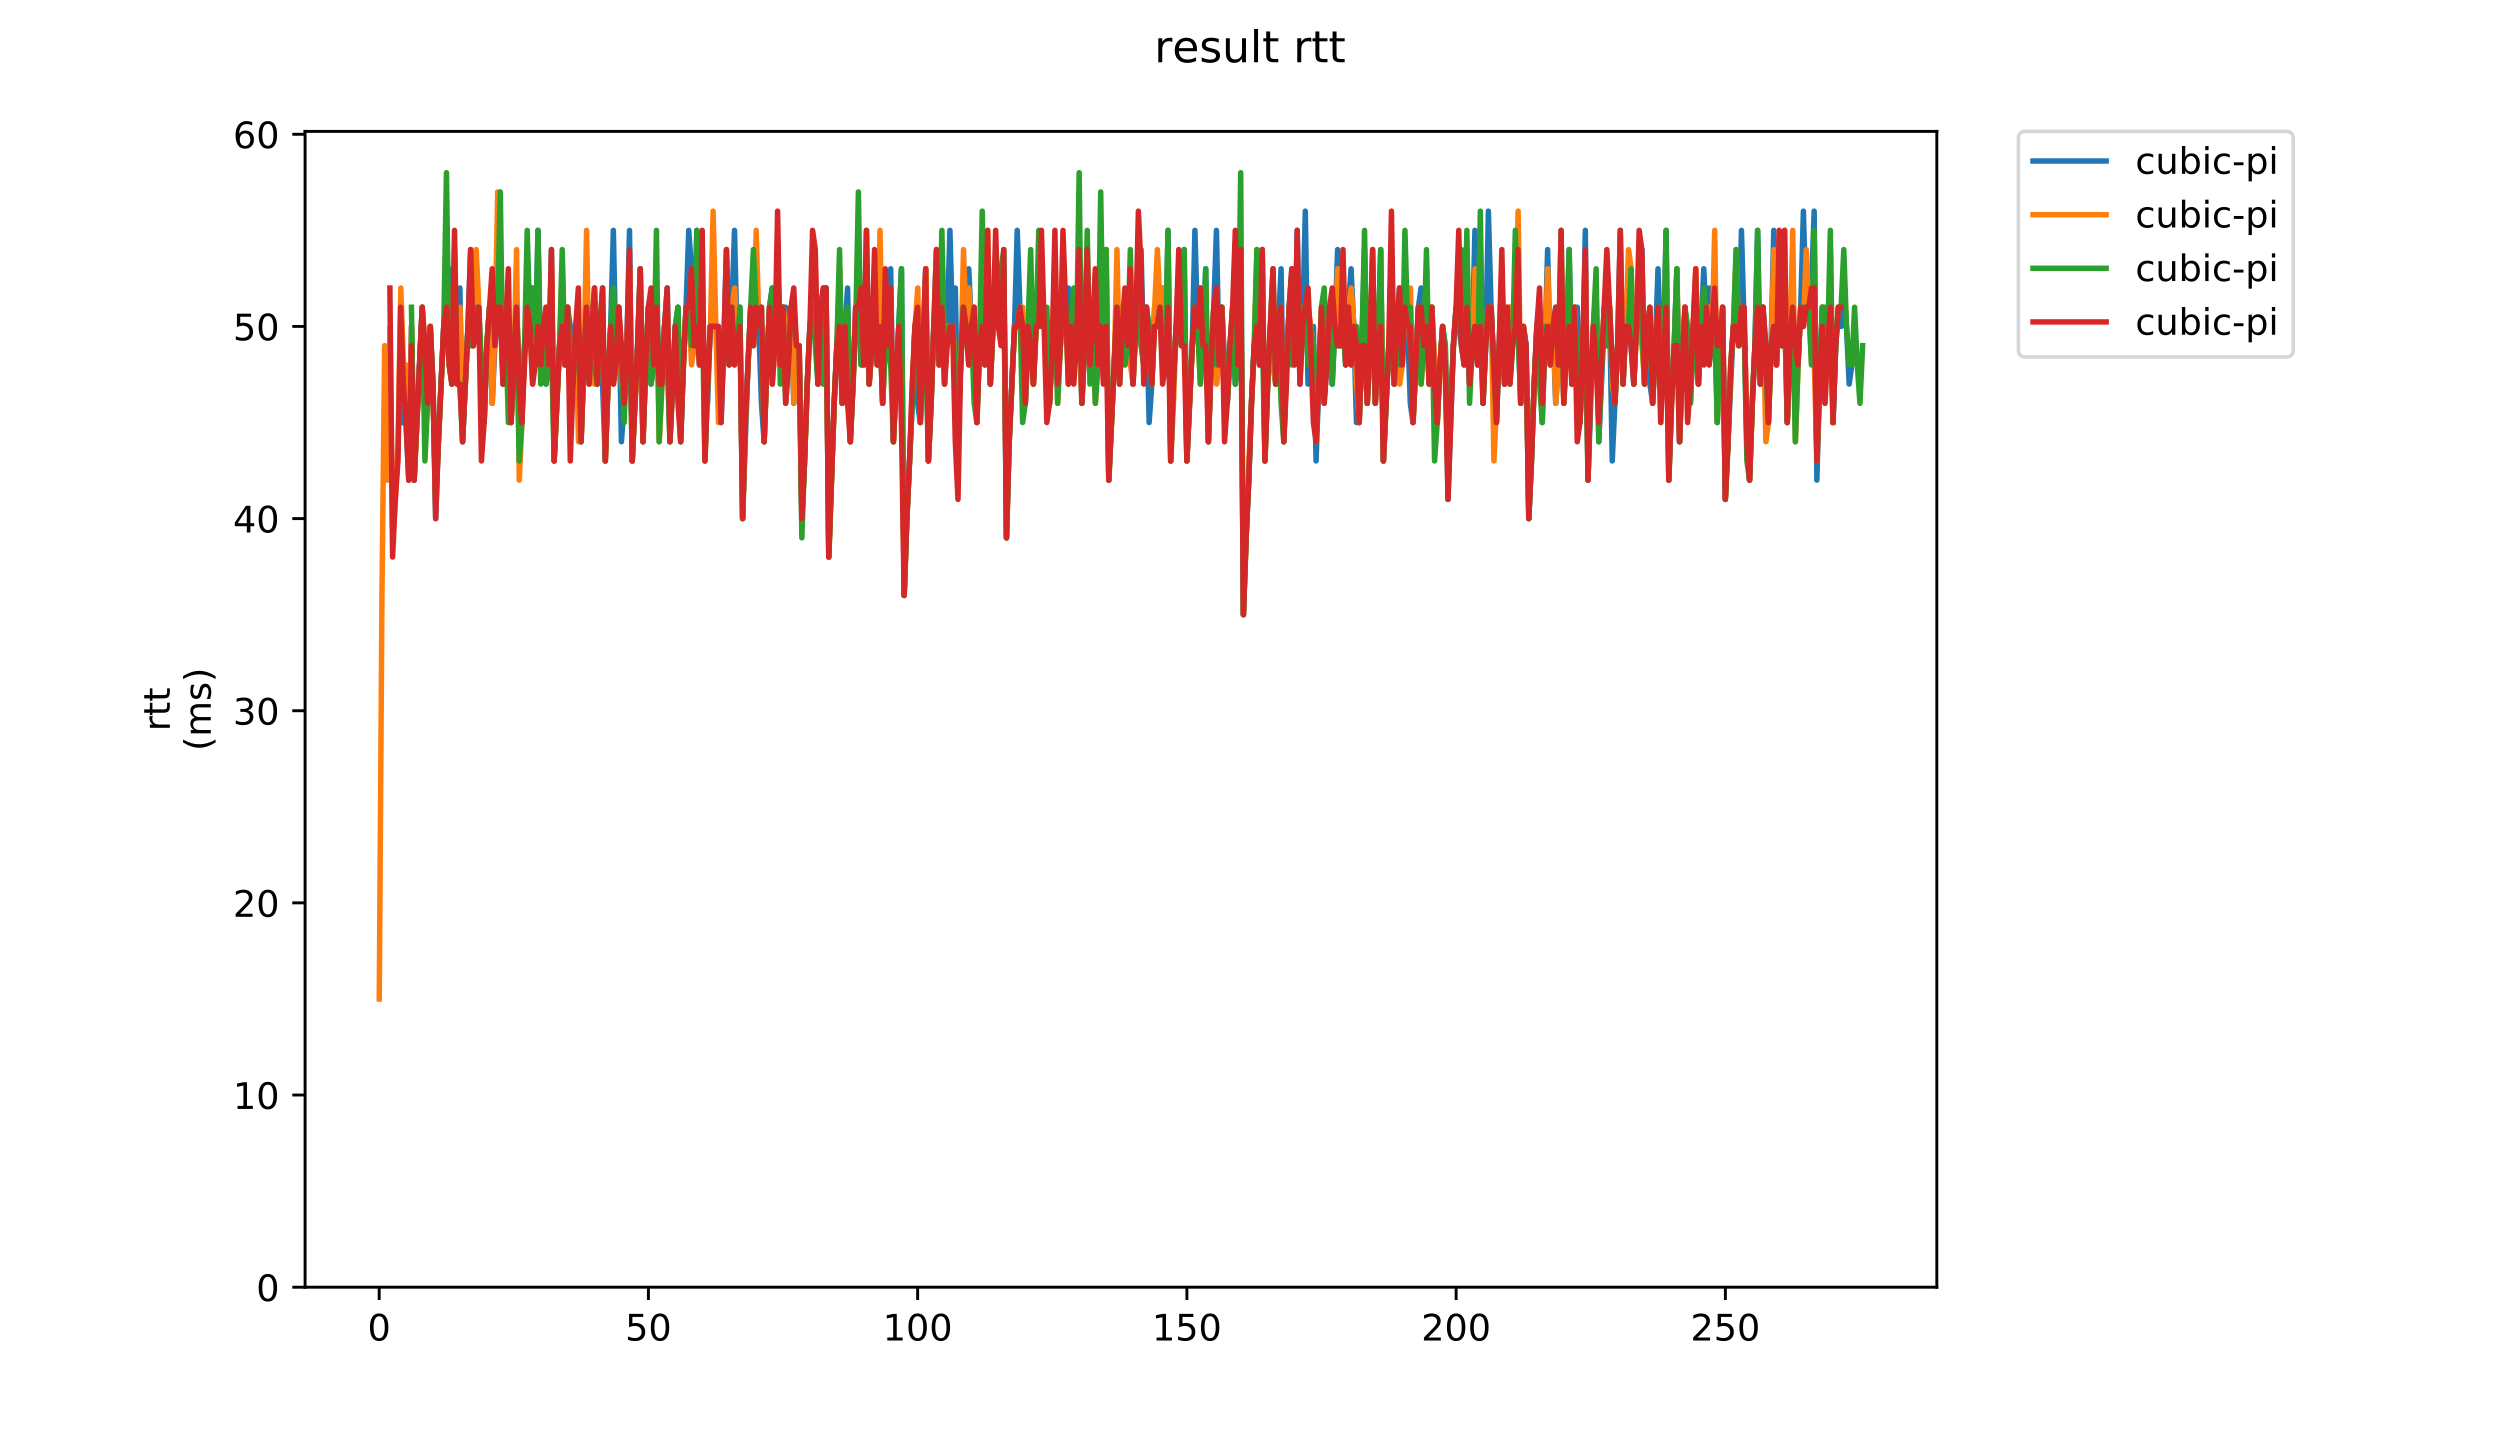 <?xml version="1.0" encoding="utf-8" standalone="no"?>
<!DOCTYPE svg PUBLIC "-//W3C//DTD SVG 1.1//EN"
  "http://www.w3.org/Graphics/SVG/1.1/DTD/svg11.dtd">
<!-- Created with matplotlib (https://matplotlib.org/) -->
<svg height="396pt" version="1.1" viewBox="0 0 684 396" width="684pt" xmlns="http://www.w3.org/2000/svg" xmlns:xlink="http://www.w3.org/1999/xlink">
 <defs>
  <style type="text/css">
*{stroke-linecap:butt;stroke-linejoin:round;}
  </style>
 </defs>
 <g id="figure_1">
  <g id="patch_1">
   <path d="M 0 396 
L 684 396 
L 684 0 
L 0 0 
z
" style="fill:#ffffff;"/>
  </g>
  <g id="axes_1">
   <g id="patch_2">
    <path d="M 83.472 352.174 
L 529.913 352.174 
L 529.913 35.952 
L 83.472 35.952 
z
" style="fill:#ffffff;"/>
   </g>
   <g id="matplotlib.axis_1">
    <g id="xtick_1">
     <g id="line2d_1">
      <defs>
       <path d="M 0 0 
L 0 3.5 
" id="mfc237633d3" style="stroke:#000000;stroke-width:0.8;"/>
      </defs>
      <g>
       <use style="stroke:#000000;stroke-width:0.8;" x="103.742" xlink:href="#mfc237633d3" y="352.174"/>
      </g>
     </g>
     <g id="text_1">
      <!-- 0 -->
      <defs>
       <path d="M 31.781 66.406 
Q 24.172 66.406 20.328 58.906 
Q 16.5 51.422 16.5 36.375 
Q 16.5 21.391 20.328 13.891 
Q 24.172 6.391 31.781 6.391 
Q 39.453 6.391 43.281 13.891 
Q 47.125 21.391 47.125 36.375 
Q 47.125 51.422 43.281 58.906 
Q 39.453 66.406 31.781 66.406 
z
M 31.781 74.219 
Q 44.047 74.219 50.516 64.516 
Q 56.984 54.828 56.984 36.375 
Q 56.984 17.969 50.516 8.266 
Q 44.047 -1.422 31.781 -1.422 
Q 19.531 -1.422 13.062 8.266 
Q 6.594 17.969 6.594 36.375 
Q 6.594 54.828 13.062 64.516 
Q 19.531 74.219 31.781 74.219 
z
" id="DejaVuSans-48"/>
      </defs>
      <g transform="translate(100.56 366.773)scale(0.1 -0.1)">
       <use xlink:href="#DejaVuSans-48"/>
      </g>
     </g>
    </g>
    <g id="xtick_2">
     <g id="line2d_2">
      <g>
       <use style="stroke:#000000;stroke-width:0.8;" x="177.405" xlink:href="#mfc237633d3" y="352.174"/>
      </g>
     </g>
     <g id="text_2">
      <!-- 50 -->
      <defs>
       <path d="M 10.797 72.906 
L 49.516 72.906 
L 49.516 64.594 
L 19.828 64.594 
L 19.828 46.734 
Q 21.969 47.469 24.109 47.828 
Q 26.266 48.188 28.422 48.188 
Q 40.625 48.188 47.75 41.5 
Q 54.891 34.812 54.891 23.391 
Q 54.891 11.625 47.562 5.094 
Q 40.234 -1.422 26.906 -1.422 
Q 22.312 -1.422 17.547 -0.641 
Q 12.797 0.141 7.719 1.703 
L 7.719 11.625 
Q 12.109 9.234 16.797 8.062 
Q 21.484 6.891 26.703 6.891 
Q 35.156 6.891 40.078 11.328 
Q 45.016 15.766 45.016 23.391 
Q 45.016 31 40.078 35.438 
Q 35.156 39.891 26.703 39.891 
Q 22.75 39.891 18.812 39.016 
Q 14.891 38.141 10.797 36.281 
z
" id="DejaVuSans-53"/>
      </defs>
      <g transform="translate(171.043 366.773)scale(0.1 -0.1)">
       <use xlink:href="#DejaVuSans-53"/>
       <use x="63.623" xlink:href="#DejaVuSans-48"/>
      </g>
     </g>
    </g>
    <g id="xtick_3">
     <g id="line2d_3">
      <g>
       <use style="stroke:#000000;stroke-width:0.8;" x="251.069" xlink:href="#mfc237633d3" y="352.174"/>
      </g>
     </g>
     <g id="text_3">
      <!-- 100 -->
      <defs>
       <path d="M 12.406 8.297 
L 28.516 8.297 
L 28.516 63.922 
L 10.984 60.406 
L 10.984 69.391 
L 28.422 72.906 
L 38.281 72.906 
L 38.281 8.297 
L 54.391 8.297 
L 54.391 0 
L 12.406 0 
z
" id="DejaVuSans-49"/>
      </defs>
      <g transform="translate(241.525 366.773)scale(0.1 -0.1)">
       <use xlink:href="#DejaVuSans-49"/>
       <use x="63.623" xlink:href="#DejaVuSans-48"/>
       <use x="127.246" xlink:href="#DejaVuSans-48"/>
      </g>
     </g>
    </g>
    <g id="xtick_4">
     <g id="line2d_4">
      <g>
       <use style="stroke:#000000;stroke-width:0.8;" x="324.733" xlink:href="#mfc237633d3" y="352.174"/>
      </g>
     </g>
     <g id="text_4">
      <!-- 150 -->
      <g transform="translate(315.189 366.773)scale(0.1 -0.1)">
       <use xlink:href="#DejaVuSans-49"/>
       <use x="63.623" xlink:href="#DejaVuSans-53"/>
       <use x="127.246" xlink:href="#DejaVuSans-48"/>
      </g>
     </g>
    </g>
    <g id="xtick_5">
     <g id="line2d_5">
      <g>
       <use style="stroke:#000000;stroke-width:0.8;" x="398.397" xlink:href="#mfc237633d3" y="352.174"/>
      </g>
     </g>
     <g id="text_5">
      <!-- 200 -->
      <defs>
       <path d="M 19.188 8.297 
L 53.609 8.297 
L 53.609 0 
L 7.328 0 
L 7.328 8.297 
Q 12.938 14.109 22.625 23.891 
Q 32.328 33.688 34.812 36.531 
Q 39.547 41.844 41.422 45.531 
Q 43.312 49.219 43.312 52.781 
Q 43.312 58.594 39.234 62.25 
Q 35.156 65.922 28.609 65.922 
Q 23.969 65.922 18.812 64.312 
Q 13.672 62.703 7.812 59.422 
L 7.812 69.391 
Q 13.766 71.781 18.938 73 
Q 24.125 74.219 28.422 74.219 
Q 39.75 74.219 46.484 68.547 
Q 53.219 62.891 53.219 53.422 
Q 53.219 48.922 51.531 44.891 
Q 49.859 40.875 45.406 35.406 
Q 44.188 33.984 37.641 27.219 
Q 31.109 20.453 19.188 8.297 
z
" id="DejaVuSans-50"/>
      </defs>
      <g transform="translate(388.853 366.773)scale(0.1 -0.1)">
       <use xlink:href="#DejaVuSans-50"/>
       <use x="63.623" xlink:href="#DejaVuSans-48"/>
       <use x="127.246" xlink:href="#DejaVuSans-48"/>
      </g>
     </g>
    </g>
    <g id="xtick_6">
     <g id="line2d_6">
      <g>
       <use style="stroke:#000000;stroke-width:0.8;" x="472.061" xlink:href="#mfc237633d3" y="352.174"/>
      </g>
     </g>
     <g id="text_6">
      <!-- 250 -->
      <g transform="translate(462.517 366.773)scale(0.1 -0.1)">
       <use xlink:href="#DejaVuSans-50"/>
       <use x="63.623" xlink:href="#DejaVuSans-53"/>
       <use x="127.246" xlink:href="#DejaVuSans-48"/>
      </g>
     </g>
    </g>
   </g>
   <g id="matplotlib.axis_2">
    <g id="ytick_1">
     <g id="line2d_7">
      <defs>
       <path d="M 0 0 
L -3.5 0 
" id="m85bf192297" style="stroke:#000000;stroke-width:0.8;"/>
      </defs>
      <g>
       <use style="stroke:#000000;stroke-width:0.8;" x="83.472" xlink:href="#m85bf192297" y="352.174"/>
      </g>
     </g>
     <g id="text_7">
      <!-- 0 -->
      <g transform="translate(70.11 355.973)scale(0.1 -0.1)">
       <use xlink:href="#DejaVuSans-48"/>
      </g>
     </g>
    </g>
    <g id="ytick_2">
     <g id="line2d_8">
      <g>
       <use style="stroke:#000000;stroke-width:0.8;" x="83.472" xlink:href="#m85bf192297" y="299.602"/>
      </g>
     </g>
     <g id="text_8">
      <!-- 10 -->
      <g transform="translate(63.747 303.401)scale(0.1 -0.1)">
       <use xlink:href="#DejaVuSans-49"/>
       <use x="63.623" xlink:href="#DejaVuSans-48"/>
      </g>
     </g>
    </g>
    <g id="ytick_3">
     <g id="line2d_9">
      <g>
       <use style="stroke:#000000;stroke-width:0.8;" x="83.472" xlink:href="#m85bf192297" y="247.03"/>
      </g>
     </g>
     <g id="text_9">
      <!-- 20 -->
      <g transform="translate(63.747 250.829)scale(0.1 -0.1)">
       <use xlink:href="#DejaVuSans-50"/>
       <use x="63.623" xlink:href="#DejaVuSans-48"/>
      </g>
     </g>
    </g>
    <g id="ytick_4">
     <g id="line2d_10">
      <g>
       <use style="stroke:#000000;stroke-width:0.8;" x="83.472" xlink:href="#m85bf192297" y="194.457"/>
      </g>
     </g>
     <g id="text_10">
      <!-- 30 -->
      <defs>
       <path d="M 40.578 39.312 
Q 47.656 37.797 51.625 33 
Q 55.609 28.219 55.609 21.188 
Q 55.609 10.406 48.188 4.484 
Q 40.766 -1.422 27.094 -1.422 
Q 22.516 -1.422 17.656 -0.516 
Q 12.797 0.391 7.625 2.203 
L 7.625 11.719 
Q 11.719 9.328 16.594 8.109 
Q 21.484 6.891 26.812 6.891 
Q 36.078 6.891 40.938 10.547 
Q 45.797 14.203 45.797 21.188 
Q 45.797 27.641 41.281 31.266 
Q 36.766 34.906 28.719 34.906 
L 20.219 34.906 
L 20.219 43.016 
L 29.109 43.016 
Q 36.375 43.016 40.234 45.922 
Q 44.094 48.828 44.094 54.297 
Q 44.094 59.906 40.109 62.906 
Q 36.141 65.922 28.719 65.922 
Q 24.656 65.922 20.016 65.031 
Q 15.375 64.156 9.812 62.312 
L 9.812 71.094 
Q 15.438 72.656 20.344 73.438 
Q 25.25 74.219 29.594 74.219 
Q 40.828 74.219 47.359 69.109 
Q 53.906 64.016 53.906 55.328 
Q 53.906 49.266 50.438 45.094 
Q 46.969 40.922 40.578 39.312 
z
" id="DejaVuSans-51"/>
      </defs>
      <g transform="translate(63.747 198.257)scale(0.1 -0.1)">
       <use xlink:href="#DejaVuSans-51"/>
       <use x="63.623" xlink:href="#DejaVuSans-48"/>
      </g>
     </g>
    </g>
    <g id="ytick_5">
     <g id="line2d_11">
      <g>
       <use style="stroke:#000000;stroke-width:0.8;" x="83.472" xlink:href="#m85bf192297" y="141.885"/>
      </g>
     </g>
     <g id="text_11">
      <!-- 40 -->
      <defs>
       <path d="M 37.797 64.312 
L 12.891 25.391 
L 37.797 25.391 
z
M 35.203 72.906 
L 47.609 72.906 
L 47.609 25.391 
L 58.016 25.391 
L 58.016 17.188 
L 47.609 17.188 
L 47.609 0 
L 37.797 0 
L 37.797 17.188 
L 4.891 17.188 
L 4.891 26.703 
z
" id="DejaVuSans-52"/>
      </defs>
      <g transform="translate(63.747 145.684)scale(0.1 -0.1)">
       <use xlink:href="#DejaVuSans-52"/>
       <use x="63.623" xlink:href="#DejaVuSans-48"/>
      </g>
     </g>
    </g>
    <g id="ytick_6">
     <g id="line2d_12">
      <g>
       <use style="stroke:#000000;stroke-width:0.8;" x="83.472" xlink:href="#m85bf192297" y="89.313"/>
      </g>
     </g>
     <g id="text_12">
      <!-- 50 -->
      <g transform="translate(63.747 93.112)scale(0.1 -0.1)">
       <use xlink:href="#DejaVuSans-53"/>
       <use x="63.623" xlink:href="#DejaVuSans-48"/>
      </g>
     </g>
    </g>
    <g id="ytick_7">
     <g id="line2d_13">
      <g>
       <use style="stroke:#000000;stroke-width:0.8;" x="83.472" xlink:href="#m85bf192297" y="36.741"/>
      </g>
     </g>
     <g id="text_13">
      <!-- 60 -->
      <defs>
       <path d="M 33.016 40.375 
Q 26.375 40.375 22.484 35.828 
Q 18.609 31.297 18.609 23.391 
Q 18.609 15.531 22.484 10.953 
Q 26.375 6.391 33.016 6.391 
Q 39.656 6.391 43.531 10.953 
Q 47.406 15.531 47.406 23.391 
Q 47.406 31.297 43.531 35.828 
Q 39.656 40.375 33.016 40.375 
z
M 52.594 71.297 
L 52.594 62.312 
Q 48.875 64.062 45.094 64.984 
Q 41.312 65.922 37.594 65.922 
Q 27.828 65.922 22.672 59.328 
Q 17.531 52.734 16.797 39.406 
Q 19.672 43.656 24.016 45.922 
Q 28.375 48.188 33.594 48.188 
Q 44.578 48.188 50.953 41.516 
Q 57.328 34.859 57.328 23.391 
Q 57.328 12.156 50.688 5.359 
Q 44.047 -1.422 33.016 -1.422 
Q 20.359 -1.422 13.672 8.266 
Q 6.984 17.969 6.984 36.375 
Q 6.984 53.656 15.188 63.938 
Q 23.391 74.219 37.203 74.219 
Q 40.922 74.219 44.703 73.484 
Q 48.484 72.75 52.594 71.297 
z
" id="DejaVuSans-54"/>
      </defs>
      <g transform="translate(63.747 40.54)scale(0.1 -0.1)">
       <use xlink:href="#DejaVuSans-54"/>
       <use x="63.623" xlink:href="#DejaVuSans-48"/>
      </g>
     </g>
    </g>
    <g id="text_14">
     <!-- rtt -->
     <defs>
      <path d="M 41.109 46.297 
Q 39.594 47.172 37.812 47.578 
Q 36.031 48 33.891 48 
Q 26.266 48 22.188 43.047 
Q 18.109 38.094 18.109 28.812 
L 18.109 0 
L 9.078 0 
L 9.078 54.688 
L 18.109 54.688 
L 18.109 46.188 
Q 20.953 51.172 25.484 53.578 
Q 30.031 56 36.531 56 
Q 37.453 56 38.578 55.875 
Q 39.703 55.766 41.062 55.516 
z
" id="DejaVuSans-114"/>
      <path d="M 18.312 70.219 
L 18.312 54.688 
L 36.812 54.688 
L 36.812 47.703 
L 18.312 47.703 
L 18.312 18.016 
Q 18.312 11.328 20.141 9.422 
Q 21.969 7.516 27.594 7.516 
L 36.812 7.516 
L 36.812 0 
L 27.594 0 
Q 17.188 0 13.234 3.875 
Q 9.281 7.766 9.281 18.016 
L 9.281 47.703 
L 2.688 47.703 
L 2.688 54.688 
L 9.281 54.688 
L 9.281 70.219 
z
" id="DejaVuSans-116"/>
     </defs>
     <g transform="translate(46.47 200.039)rotate(-90)scale(0.1 -0.1)">
      <use xlink:href="#DejaVuSans-114"/>
      <use x="41.113" xlink:href="#DejaVuSans-116"/>
      <use x="80.322" xlink:href="#DejaVuSans-116"/>
     </g>
     <!-- (ms) -->
     <defs>
      <path d="M 31 75.875 
Q 24.469 64.656 21.281 53.656 
Q 18.109 42.672 18.109 31.391 
Q 18.109 20.125 21.312 9.062 
Q 24.516 -2 31 -13.188 
L 23.188 -13.188 
Q 15.875 -1.703 12.234 9.375 
Q 8.594 20.453 8.594 31.391 
Q 8.594 42.281 12.203 53.312 
Q 15.828 64.359 23.188 75.875 
z
" id="DejaVuSans-40"/>
      <path d="M 52 44.188 
Q 55.375 50.25 60.062 53.125 
Q 64.75 56 71.094 56 
Q 79.641 56 84.281 50.016 
Q 88.922 44.047 88.922 33.016 
L 88.922 0 
L 79.891 0 
L 79.891 32.719 
Q 79.891 40.578 77.094 44.375 
Q 74.312 48.188 68.609 48.188 
Q 61.625 48.188 57.562 43.547 
Q 53.516 38.922 53.516 30.906 
L 53.516 0 
L 44.484 0 
L 44.484 32.719 
Q 44.484 40.625 41.703 44.406 
Q 38.922 48.188 33.109 48.188 
Q 26.219 48.188 22.156 43.531 
Q 18.109 38.875 18.109 30.906 
L 18.109 0 
L 9.078 0 
L 9.078 54.688 
L 18.109 54.688 
L 18.109 46.188 
Q 21.188 51.219 25.484 53.609 
Q 29.781 56 35.688 56 
Q 41.656 56 45.828 52.969 
Q 50 49.953 52 44.188 
z
" id="DejaVuSans-109"/>
      <path d="M 44.281 53.078 
L 44.281 44.578 
Q 40.484 46.531 36.375 47.5 
Q 32.281 48.484 27.875 48.484 
Q 21.188 48.484 17.844 46.438 
Q 14.5 44.391 14.5 40.281 
Q 14.5 37.156 16.891 35.375 
Q 19.281 33.594 26.516 31.984 
L 29.594 31.297 
Q 39.156 29.25 43.188 25.516 
Q 47.219 21.781 47.219 15.094 
Q 47.219 7.469 41.188 3.016 
Q 35.156 -1.422 24.609 -1.422 
Q 20.219 -1.422 15.453 -0.562 
Q 10.688 0.297 5.422 2 
L 5.422 11.281 
Q 10.406 8.688 15.234 7.391 
Q 20.062 6.109 24.812 6.109 
Q 31.156 6.109 34.562 8.281 
Q 37.984 10.453 37.984 14.406 
Q 37.984 18.062 35.516 20.016 
Q 33.062 21.969 24.703 23.781 
L 21.578 24.516 
Q 13.234 26.266 9.516 29.906 
Q 5.812 33.547 5.812 39.891 
Q 5.812 47.609 11.281 51.797 
Q 16.75 56 26.812 56 
Q 31.781 56 36.172 55.266 
Q 40.578 54.547 44.281 53.078 
z
" id="DejaVuSans-115"/>
      <path d="M 8.016 75.875 
L 15.828 75.875 
Q 23.141 64.359 26.781 53.312 
Q 30.422 42.281 30.422 31.391 
Q 30.422 20.453 26.781 9.375 
Q 23.141 -1.703 15.828 -13.188 
L 8.016 -13.188 
Q 14.5 -2 17.703 9.062 
Q 20.906 20.125 20.906 31.391 
Q 20.906 42.672 17.703 53.656 
Q 14.5 64.656 8.016 75.875 
z
" id="DejaVuSans-41"/>
     </defs>
     <g transform="translate(57.668 205.44)rotate(-90)scale(0.1 -0.1)">
      <use xlink:href="#DejaVuSans-40"/>
      <use x="39.014" xlink:href="#DejaVuSans-109"/>
      <use x="136.426" xlink:href="#DejaVuSans-115"/>
      <use x="188.525" xlink:href="#DejaVuSans-41"/>
     </g>
    </g>
   </g>
   <g id="line2d_14">
    <path clip-path="url(#p67ff77a513)" d="M 109.62 115.599 
L 110.357 99.827 
L 111.83 131.371 
L 112.566 89.313 
L 113.303 131.371 
L 115.513 84.056 
L 116.25 99.827 
L 116.986 110.342 
L 117.723 89.313 
L 118.46 105.085 
L 119.196 141.885 
L 119.933 120.856 
L 121.406 89.313 
L 122.143 84.056 
L 122.879 73.541 
L 123.616 105.085 
L 124.353 84.056 
L 125.089 105.085 
L 125.826 78.798 
L 126.563 120.856 
L 128.036 89.313 
L 128.772 68.284 
L 129.509 94.57 
L 130.982 84.056 
L 131.719 105.085 
L 132.456 115.599 
L 133.192 94.57 
L 133.929 84.056 
L 134.666 110.342 
L 135.402 94.57 
L 136.139 84.056 
L 136.876 84.056 
L 137.612 105.085 
L 138.349 89.313 
L 139.085 89.313 
L 139.822 115.599 
L 140.559 94.57 
L 141.295 84.056 
L 142.769 115.599 
L 143.505 94.57 
L 144.242 84.056 
L 144.979 89.313 
L 145.715 78.798 
L 146.452 99.827 
L 147.188 63.027 
L 147.925 99.827 
L 148.662 89.313 
L 149.398 105.085 
L 150.135 99.827 
L 150.872 68.284 
L 151.608 126.114 
L 153.082 94.57 
L 153.818 89.313 
L 154.555 99.827 
L 155.291 84.056 
L 156.028 89.313 
L 156.765 105.085 
L 157.501 89.313 
L 158.238 94.57 
L 158.975 120.856 
L 159.711 99.827 
L 160.448 84.056 
L 161.185 84.056 
L 161.921 89.313 
L 162.658 78.798 
L 163.394 105.085 
L 164.131 89.313 
L 164.868 105.085 
L 165.604 126.114 
L 166.341 105.085 
L 167.078 89.313 
L 167.814 63.027 
L 168.551 99.827 
L 169.288 84.056 
L 170.024 120.856 
L 170.761 110.342 
L 171.497 94.57 
L 172.234 63.027 
L 172.971 126.114 
L 174.444 94.57 
L 175.181 73.541 
L 175.917 120.856 
L 176.654 99.827 
L 177.391 84.056 
L 178.127 105.085 
L 178.864 99.827 
L 179.601 84.056 
L 180.337 99.827 
L 181.074 105.085 
L 181.81 89.313 
L 182.547 78.798 
L 183.284 120.856 
L 184.757 89.313 
L 185.494 84.056 
L 186.23 120.856 
L 186.967 99.827 
L 187.704 84.056 
L 188.44 63.027 
L 189.177 73.541 
L 189.913 94.57 
L 190.65 63.027 
L 191.387 99.827 
L 192.123 84.056 
L 192.86 105.085 
L 193.597 110.342 
L 194.333 89.313 
L 195.807 89.313 
L 196.543 94.57 
L 197.28 115.599 
L 198.016 94.57 
L 198.753 68.284 
L 199.49 99.827 
L 200.226 84.056 
L 200.963 63.027 
L 201.7 94.57 
L 202.436 84.056 
L 203.173 141.885 
L 204.646 99.827 
L 205.383 84.056 
L 206.119 94.57 
L 206.856 84.056 
L 207.593 89.313 
L 208.329 110.342 
L 209.066 120.856 
L 209.803 99.827 
L 210.539 84.056 
L 211.276 78.798 
L 212.013 94.57 
L 212.749 89.313 
L 213.486 99.827 
L 214.222 84.056 
L 214.959 84.056 
L 215.696 99.827 
L 216.432 84.056 
L 217.169 110.342 
L 217.906 94.57 
L 218.642 94.57 
L 219.379 141.885 
L 220.116 126.114 
L 220.852 105.085 
L 221.589 89.313 
L 222.326 84.056 
L 223.062 89.313 
L 223.799 105.085 
L 224.535 84.056 
L 225.272 78.798 
L 226.009 78.798 
L 226.745 152.4 
L 228.219 110.342 
L 228.955 94.57 
L 229.692 89.313 
L 230.429 110.342 
L 231.165 89.313 
L 231.902 78.798 
L 232.638 120.856 
L 233.375 105.085 
L 234.112 84.056 
L 234.848 84.056 
L 235.585 99.827 
L 236.322 99.827 
L 237.058 84.056 
L 237.795 105.085 
L 238.532 94.57 
L 239.268 89.313 
L 240.005 99.827 
L 240.741 68.284 
L 241.478 110.342 
L 242.215 94.57 
L 242.951 94.57 
L 243.688 73.541 
L 244.425 120.856 
L 246.635 73.541 
L 247.371 162.914 
L 248.108 141.885 
L 249.581 110.342 
L 250.318 89.313 
L 251.054 110.342 
L 251.791 115.599 
L 253.264 73.541 
L 254.001 126.114 
L 254.738 110.342 
L 255.474 89.313 
L 256.211 89.313 
L 256.947 99.827 
L 257.684 84.056 
L 258.421 105.085 
L 259.157 89.313 
L 259.894 63.027 
L 260.631 89.313 
L 261.367 78.798 
L 262.104 115.599 
L 263.577 84.056 
L 264.314 89.313 
L 265.051 73.541 
L 265.787 89.313 
L 266.524 84.056 
L 267.26 115.599 
L 267.997 94.57 
L 268.734 89.313 
L 269.47 99.827 
L 270.207 84.056 
L 270.944 105.085 
L 271.68 89.313 
L 272.417 84.056 
L 273.154 84.056 
L 273.89 89.313 
L 274.627 73.541 
L 275.363 147.142 
L 276.1 120.856 
L 277.573 89.313 
L 278.31 63.027 
L 279.047 84.056 
L 279.783 89.313 
L 280.52 110.342 
L 281.257 94.57 
L 281.993 94.57 
L 282.73 105.085 
L 283.466 89.313 
L 284.203 89.313 
L 284.94 84.056 
L 285.676 89.313 
L 286.413 89.313 
L 287.15 110.342 
L 287.886 94.57 
L 288.623 84.056 
L 289.36 105.085 
L 290.833 84.056 
L 291.569 84.056 
L 292.306 78.798 
L 293.779 99.827 
L 294.516 94.57 
L 295.253 84.056 
L 295.989 110.342 
L 296.726 94.57 
L 297.463 84.056 
L 298.199 99.827 
L 298.936 84.056 
L 299.672 84.056 
L 300.409 99.827 
L 301.146 89.313 
L 301.882 99.827 
L 302.619 68.284 
L 303.356 131.371 
L 305.566 84.056 
L 306.302 84.056 
L 307.039 89.313 
L 307.776 99.827 
L 308.512 94.57 
L 309.249 94.57 
L 309.985 105.085 
L 310.722 89.313 
L 311.459 84.056 
L 312.195 68.284 
L 312.932 99.827 
L 313.669 84.056 
L 314.405 115.599 
L 315.142 105.085 
L 315.879 84.056 
L 317.352 84.056 
L 318.088 78.798 
L 318.825 99.827 
L 319.562 63.027 
L 320.298 126.114 
L 321.035 105.085 
L 321.772 89.313 
L 322.508 89.313 
L 323.245 94.57 
L 323.982 68.284 
L 324.718 126.114 
L 326.191 94.57 
L 326.928 63.027 
L 327.665 89.313 
L 328.401 78.798 
L 329.138 94.57 
L 329.875 73.541 
L 330.611 120.856 
L 331.348 99.827 
L 332.085 84.056 
L 332.821 63.027 
L 333.558 99.827 
L 334.294 84.056 
L 335.031 99.827 
L 335.768 110.342 
L 336.504 99.827 
L 337.241 84.056 
L 337.978 105.085 
L 338.714 99.827 
L 339.451 73.541 
L 340.188 168.171 
L 340.924 147.142 
L 341.661 131.371 
L 342.397 110.342 
L 343.134 94.57 
L 343.871 89.313 
L 344.607 99.827 
L 345.344 68.284 
L 346.081 126.114 
L 346.817 105.085 
L 347.554 89.313 
L 348.291 99.827 
L 349.027 105.085 
L 350.501 73.541 
L 351.237 120.856 
L 351.974 99.827 
L 352.71 84.056 
L 353.447 73.541 
L 354.184 99.827 
L 354.92 63.027 
L 355.657 105.085 
L 356.394 89.313 
L 357.13 57.77 
L 357.867 105.085 
L 358.604 94.57 
L 359.34 89.313 
L 360.077 126.114 
L 360.813 105.085 
L 361.55 89.313 
L 362.287 110.342 
L 363.023 99.827 
L 363.76 84.056 
L 364.497 105.085 
L 365.233 89.313 
L 365.97 68.284 
L 366.707 94.57 
L 367.443 89.313 
L 368.18 99.827 
L 368.916 84.056 
L 369.653 73.541 
L 370.39 89.313 
L 371.126 115.599 
L 371.863 115.599 
L 372.6 94.57 
L 373.336 68.284 
L 374.073 110.342 
L 374.81 94.57 
L 375.546 89.313 
L 376.283 110.342 
L 377.019 94.57 
L 377.756 68.284 
L 378.493 126.114 
L 379.966 94.57 
L 380.703 89.313 
L 381.439 105.085 
L 382.176 89.313 
L 382.913 78.798 
L 383.649 99.827 
L 384.386 84.056 
L 385.123 89.313 
L 385.859 110.342 
L 386.596 115.599 
L 388.069 84.056 
L 388.806 78.798 
L 389.542 94.57 
L 390.279 89.313 
L 391.016 105.085 
L 391.752 84.056 
L 393.226 115.599 
L 393.962 99.827 
L 394.699 89.313 
L 395.435 94.57 
L 396.172 136.628 
L 397.645 94.57 
L 398.382 84.056 
L 400.592 99.827 
L 401.329 84.056 
L 402.065 105.085 
L 402.802 94.57 
L 403.538 63.027 
L 404.275 99.827 
L 405.012 68.284 
L 405.748 110.342 
L 406.485 94.57 
L 407.222 57.77 
L 407.958 84.056 
L 409.432 115.599 
L 410.905 73.541 
L 411.641 105.085 
L 412.378 89.313 
L 413.115 84.056 
L 413.851 94.57 
L 414.588 89.313 
L 415.325 89.313 
L 416.061 110.342 
L 416.798 89.313 
L 417.535 94.57 
L 418.271 141.885 
L 419.008 126.114 
L 419.744 105.085 
L 420.481 89.313 
L 421.218 84.056 
L 421.954 115.599 
L 422.691 94.57 
L 423.428 68.284 
L 424.164 99.827 
L 424.901 89.313 
L 425.638 110.342 
L 426.374 99.827 
L 427.111 84.056 
L 427.848 110.342 
L 428.584 94.57 
L 429.321 68.284 
L 430.057 105.085 
L 430.794 84.056 
L 431.531 84.056 
L 432.267 115.599 
L 433.004 99.827 
L 433.741 63.027 
L 434.477 131.371 
L 435.951 89.313 
L 436.687 78.798 
L 437.424 120.856 
L 438.897 89.313 
L 439.634 94.57 
L 440.37 84.056 
L 441.107 126.114 
L 442.58 94.57 
L 443.317 63.027 
L 444.054 105.085 
L 444.79 89.313 
L 445.527 89.313 
L 446.263 94.57 
L 447 105.085 
L 447.737 89.313 
L 448.473 84.056 
L 449.21 68.284 
L 449.947 105.085 
L 450.683 89.313 
L 451.42 105.085 
L 452.157 110.342 
L 452.893 94.57 
L 453.63 73.541 
L 454.366 94.57 
L 455.103 99.827 
L 455.84 63.027 
L 456.576 131.371 
L 457.313 110.342 
L 458.05 94.57 
L 458.786 73.541 
L 459.523 120.856 
L 460.26 99.827 
L 460.996 84.056 
L 461.733 94.57 
L 462.469 110.342 
L 463.206 94.57 
L 463.943 94.57 
L 464.679 105.085 
L 466.153 73.541 
L 466.889 89.313 
L 467.626 78.798 
L 468.363 94.57 
L 469.099 84.056 
L 469.836 115.599 
L 470.573 94.57 
L 471.309 84.056 
L 472.046 136.628 
L 474.256 89.313 
L 474.992 89.313 
L 475.729 94.57 
L 476.466 63.027 
L 477.202 89.313 
L 477.939 120.856 
L 478.676 131.371 
L 479.412 110.342 
L 480.149 94.57 
L 480.885 63.027 
L 481.622 105.085 
L 482.359 84.056 
L 483.095 94.57 
L 483.832 115.599 
L 484.569 94.57 
L 485.305 63.027 
L 486.042 99.827 
L 486.779 84.056 
L 487.515 94.57 
L 488.252 84.056 
L 488.988 115.599 
L 490.462 84.056 
L 491.198 94.57 
L 491.935 99.827 
L 492.672 84.056 
L 493.408 57.77 
L 494.145 84.056 
L 494.882 84.056 
L 495.618 78.798 
L 496.355 57.77 
L 497.091 131.371 
L 497.828 105.085 
L 498.565 84.056 
L 500.038 94.57 
L 500.775 84.056 
L 501.511 115.599 
L 502.248 94.57 
L 502.985 84.056 
L 503.721 89.313 
L 504.458 78.798 
L 505.194 89.313 
L 505.931 105.085 
L 506.668 99.827 
L 506.668 99.827 
" style="fill:none;stroke:#1f77b4;stroke-linecap:square;stroke-width:1.5;"/>
   </g>
   <g id="line2d_15">
    <path clip-path="url(#p67ff77a513)" d="M 103.765 273.316 
L 104.502 162.914 
L 105.238 94.57 
L 105.975 131.371 
L 106.712 89.313 
L 107.448 147.142 
L 108.185 136.628 
L 108.922 120.856 
L 109.658 78.798 
L 110.395 99.827 
L 111.131 99.827 
L 111.868 126.114 
L 112.605 89.313 
L 113.341 131.371 
L 115.551 84.056 
L 116.288 94.57 
L 117.025 110.342 
L 117.761 89.313 
L 118.498 110.342 
L 119.234 136.628 
L 121.444 89.313 
L 122.918 78.798 
L 123.654 99.827 
L 124.391 89.313 
L 125.128 105.085 
L 125.864 84.056 
L 126.601 115.599 
L 127.338 105.085 
L 128.074 89.313 
L 128.811 94.57 
L 129.547 94.57 
L 130.284 68.284 
L 131.021 84.056 
L 131.757 105.085 
L 132.494 115.599 
L 133.231 94.57 
L 133.967 84.056 
L 134.704 110.342 
L 135.441 89.313 
L 136.177 52.512 
L 136.914 68.284 
L 137.65 105.085 
L 138.387 89.313 
L 139.124 89.313 
L 139.86 115.599 
L 140.597 99.827 
L 141.334 68.284 
L 142.07 131.371 
L 142.807 115.599 
L 143.544 94.57 
L 144.28 84.056 
L 145.017 89.313 
L 145.753 105.085 
L 146.49 94.57 
L 147.227 89.313 
L 147.963 99.827 
L 148.7 89.313 
L 149.437 84.056 
L 150.173 99.827 
L 150.91 73.541 
L 151.647 126.114 
L 153.12 94.57 
L 153.856 73.541 
L 154.593 99.827 
L 155.33 84.056 
L 156.066 105.085 
L 156.803 105.085 
L 157.54 89.313 
L 158.276 120.856 
L 159.013 120.856 
L 159.75 99.827 
L 160.486 63.027 
L 161.223 105.085 
L 161.959 89.313 
L 162.696 105.085 
L 163.433 105.085 
L 164.169 89.313 
L 164.906 84.056 
L 165.643 126.114 
L 166.379 105.085 
L 167.116 89.313 
L 167.853 105.085 
L 168.589 99.827 
L 169.326 84.056 
L 170.063 105.085 
L 170.799 110.342 
L 171.536 94.57 
L 172.272 73.541 
L 173.009 126.114 
L 174.482 94.57 
L 175.219 99.827 
L 175.956 120.856 
L 176.692 99.827 
L 177.429 84.056 
L 178.166 84.056 
L 178.902 94.57 
L 179.639 84.056 
L 180.375 120.856 
L 181.849 89.313 
L 182.585 84.056 
L 183.322 120.856 
L 184.795 89.313 
L 185.532 89.313 
L 186.269 115.599 
L 187.742 84.056 
L 188.478 84.056 
L 189.215 99.827 
L 190.688 89.313 
L 191.425 99.827 
L 192.162 68.284 
L 192.898 126.114 
L 193.635 105.085 
L 194.372 89.313 
L 195.108 57.77 
L 195.845 89.313 
L 196.581 115.599 
L 197.318 110.342 
L 198.055 94.57 
L 198.791 89.313 
L 199.528 99.827 
L 200.265 84.056 
L 201.001 78.798 
L 201.738 94.57 
L 202.475 89.313 
L 203.211 141.885 
L 203.948 115.599 
L 205.421 84.056 
L 206.158 94.57 
L 206.894 63.027 
L 207.631 89.313 
L 208.368 89.313 
L 209.104 120.856 
L 209.841 99.827 
L 210.578 84.056 
L 211.314 105.085 
L 212.051 94.57 
L 212.788 89.313 
L 213.524 99.827 
L 214.261 84.056 
L 215.734 94.57 
L 216.471 84.056 
L 217.207 110.342 
L 217.944 94.57 
L 218.681 94.57 
L 219.417 141.885 
L 220.154 126.114 
L 220.891 105.085 
L 221.627 89.313 
L 222.364 84.056 
L 223.1 73.541 
L 223.837 99.827 
L 224.574 84.056 
L 225.31 105.085 
L 226.047 84.056 
L 226.784 152.4 
L 228.257 110.342 
L 228.994 94.57 
L 229.73 73.541 
L 230.467 110.342 
L 231.203 89.313 
L 231.94 89.313 
L 232.677 120.856 
L 233.413 105.085 
L 234.15 84.056 
L 235.623 84.056 
L 236.36 99.827 
L 237.097 84.056 
L 237.833 105.085 
L 238.57 94.57 
L 239.306 73.541 
L 240.043 99.827 
L 240.78 63.027 
L 241.516 110.342 
L 242.253 94.57 
L 242.99 94.57 
L 243.726 84.056 
L 244.463 120.856 
L 245.936 89.313 
L 246.673 105.085 
L 247.41 162.914 
L 248.146 141.885 
L 248.883 126.114 
L 249.619 105.085 
L 250.356 89.313 
L 251.093 78.798 
L 251.829 115.599 
L 253.303 73.541 
L 254.039 126.114 
L 254.776 110.342 
L 255.513 89.313 
L 256.986 99.827 
L 257.722 68.284 
L 258.459 105.085 
L 259.196 89.313 
L 260.669 89.313 
L 261.406 99.827 
L 262.142 115.599 
L 262.879 99.827 
L 263.616 68.284 
L 264.352 89.313 
L 265.089 78.798 
L 265.825 89.313 
L 266.562 94.57 
L 267.299 115.599 
L 268.772 73.541 
L 269.509 99.827 
L 270.245 63.027 
L 270.982 105.085 
L 271.719 89.313 
L 272.455 89.313 
L 273.192 84.056 
L 273.928 94.57 
L 274.665 78.798 
L 275.402 147.142 
L 276.138 120.856 
L 277.612 89.313 
L 278.348 89.313 
L 279.085 84.056 
L 279.822 84.056 
L 280.558 110.342 
L 282.031 78.798 
L 282.768 105.085 
L 283.505 89.313 
L 284.978 89.313 
L 285.715 84.056 
L 286.451 99.827 
L 287.188 110.342 
L 287.925 94.57 
L 288.661 68.284 
L 289.398 110.342 
L 290.135 94.57 
L 290.871 84.056 
L 291.608 89.313 
L 293.081 89.313 
L 293.818 84.056 
L 294.554 94.57 
L 295.291 89.313 
L 296.028 110.342 
L 296.764 94.57 
L 297.501 89.313 
L 298.238 99.827 
L 298.974 89.313 
L 299.711 110.342 
L 300.447 94.57 
L 301.184 73.541 
L 301.921 99.827 
L 302.657 68.284 
L 303.394 131.371 
L 304.867 99.827 
L 305.604 68.284 
L 306.341 105.085 
L 307.077 89.313 
L 307.814 84.056 
L 308.55 94.57 
L 310.024 105.085 
L 310.76 89.313 
L 311.497 84.056 
L 312.234 94.57 
L 312.97 99.827 
L 313.707 84.056 
L 315.18 105.085 
L 315.917 84.056 
L 316.653 68.284 
L 317.39 84.056 
L 318.127 78.798 
L 318.863 99.827 
L 319.6 68.284 
L 320.337 126.114 
L 321.073 110.342 
L 321.81 89.313 
L 322.547 73.541 
L 323.283 94.57 
L 324.02 78.798 
L 324.756 126.114 
L 326.23 94.57 
L 326.966 89.313 
L 327.703 89.313 
L 328.44 105.085 
L 329.176 94.57 
L 329.913 78.798 
L 330.65 120.856 
L 331.386 99.827 
L 332.123 84.056 
L 332.86 105.085 
L 333.596 99.827 
L 334.333 84.056 
L 335.069 105.085 
L 335.806 110.342 
L 336.543 94.57 
L 337.279 84.056 
L 338.016 84.056 
L 338.753 99.827 
L 339.489 78.798 
L 340.226 168.171 
L 341.699 126.114 
L 343.172 94.57 
L 343.909 68.284 
L 344.646 99.827 
L 345.382 68.284 
L 346.119 126.114 
L 346.856 105.085 
L 347.592 89.313 
L 348.329 99.827 
L 349.066 105.085 
L 349.802 89.313 
L 350.539 89.313 
L 351.275 120.856 
L 352.012 99.827 
L 352.749 84.056 
L 353.485 99.827 
L 354.222 94.57 
L 354.959 84.056 
L 355.695 99.827 
L 356.432 84.056 
L 357.905 84.056 
L 359.378 94.57 
L 360.115 120.856 
L 360.852 99.827 
L 361.588 84.056 
L 362.325 84.056 
L 363.062 99.827 
L 363.798 84.056 
L 364.535 84.056 
L 365.272 89.313 
L 366.008 73.541 
L 366.745 94.57 
L 367.481 73.541 
L 368.218 99.827 
L 368.955 84.056 
L 369.691 78.798 
L 370.428 89.313 
L 371.165 105.085 
L 371.901 115.599 
L 372.638 94.57 
L 373.375 99.827 
L 374.111 110.342 
L 374.848 94.57 
L 375.585 94.57 
L 376.321 110.342 
L 377.058 94.57 
L 377.794 73.541 
L 378.531 126.114 
L 380.004 94.57 
L 380.741 68.284 
L 381.478 105.085 
L 382.214 89.313 
L 382.951 105.085 
L 383.688 99.827 
L 384.424 84.056 
L 385.161 89.313 
L 385.897 78.798 
L 386.634 115.599 
L 388.107 84.056 
L 388.844 105.085 
L 389.581 94.57 
L 390.317 73.541 
L 391.054 105.085 
L 391.791 84.056 
L 393.264 115.599 
L 394 99.827 
L 394.737 89.313 
L 395.474 105.085 
L 396.21 131.371 
L 396.947 110.342 
L 397.684 94.57 
L 398.42 84.056 
L 399.157 89.313 
L 399.894 78.798 
L 400.63 99.827 
L 401.367 68.284 
L 402.103 105.085 
L 402.84 94.57 
L 403.577 73.541 
L 404.313 99.827 
L 405.05 89.313 
L 405.787 110.342 
L 406.523 89.313 
L 407.26 84.056 
L 407.997 84.056 
L 408.733 126.114 
L 410.206 94.57 
L 410.943 94.57 
L 411.68 105.085 
L 412.416 84.056 
L 413.153 84.056 
L 413.89 89.313 
L 414.626 89.313 
L 415.363 57.77 
L 416.1 110.342 
L 416.836 89.313 
L 417.573 99.827 
L 418.31 141.885 
L 419.046 120.856 
L 420.519 89.313 
L 421.256 89.313 
L 421.993 110.342 
L 422.729 94.57 
L 423.466 73.541 
L 424.203 99.827 
L 424.939 89.313 
L 425.676 110.342 
L 427.149 89.313 
L 427.886 110.342 
L 428.622 94.57 
L 429.359 89.313 
L 430.096 105.085 
L 430.832 84.056 
L 431.569 105.085 
L 432.306 115.599 
L 433.779 73.541 
L 434.516 126.114 
L 435.252 105.085 
L 435.989 89.313 
L 436.725 84.056 
L 437.462 115.599 
L 438.935 84.056 
L 439.672 94.57 
L 440.409 84.056 
L 441.145 105.085 
L 441.882 110.342 
L 442.619 94.57 
L 443.355 84.056 
L 444.092 105.085 
L 444.828 89.313 
L 445.565 68.284 
L 446.302 73.541 
L 447.038 105.085 
L 447.775 89.313 
L 448.512 89.313 
L 449.248 94.57 
L 449.985 105.085 
L 450.722 89.313 
L 451.458 89.313 
L 452.195 110.342 
L 452.932 94.57 
L 453.668 84.056 
L 454.405 115.599 
L 455.141 94.57 
L 455.878 68.284 
L 456.615 131.371 
L 457.351 110.342 
L 458.088 94.57 
L 458.825 73.541 
L 459.561 120.856 
L 460.298 99.827 
L 461.035 84.056 
L 461.771 99.827 
L 462.508 110.342 
L 463.244 89.313 
L 463.981 73.541 
L 464.718 105.085 
L 465.454 89.313 
L 466.191 99.827 
L 466.928 84.056 
L 467.664 84.056 
L 468.401 94.57 
L 469.138 63.027 
L 469.874 115.599 
L 470.611 94.57 
L 471.347 89.313 
L 472.084 136.628 
L 472.821 120.856 
L 473.557 99.827 
L 474.294 89.313 
L 475.031 68.284 
L 475.767 94.57 
L 476.504 84.056 
L 477.241 89.313 
L 477.977 115.599 
L 478.714 131.371 
L 479.45 110.342 
L 480.187 94.57 
L 480.924 84.056 
L 481.66 99.827 
L 482.397 84.056 
L 483.134 120.856 
L 483.87 115.599 
L 484.607 94.57 
L 485.344 68.284 
L 486.08 99.827 
L 486.817 84.056 
L 487.553 94.57 
L 488.29 63.027 
L 489.027 115.599 
L 489.763 94.57 
L 490.5 63.027 
L 491.237 120.856 
L 491.973 99.827 
L 492.71 84.056 
L 493.447 89.313 
L 494.183 68.284 
L 495.657 99.827 
L 496.393 99.827 
L 497.13 126.114 
L 498.603 84.056 
L 499.34 110.342 
L 500.076 94.57 
L 500.813 68.284 
L 501.55 115.599 
L 501.55 115.599 
" style="fill:none;stroke:#ff7f0e;stroke-linecap:square;stroke-width:1.5;"/>
   </g>
   <g id="line2d_16">
    <path clip-path="url(#p67ff77a513)" d="M 112.572 84.056 
L 113.309 131.371 
L 115.519 84.056 
L 116.256 126.114 
L 116.992 110.342 
L 117.729 89.313 
L 118.465 105.085 
L 119.202 136.628 
L 121.412 89.313 
L 122.149 47.255 
L 122.885 99.827 
L 123.622 105.085 
L 124.359 68.284 
L 125.095 105.085 
L 125.832 105.085 
L 126.568 120.856 
L 128.042 89.313 
L 128.778 94.57 
L 129.515 94.57 
L 130.252 84.056 
L 130.988 84.056 
L 132.462 115.599 
L 133.198 94.57 
L 133.935 84.056 
L 134.671 84.056 
L 135.408 89.313 
L 136.145 84.056 
L 136.881 52.512 
L 137.618 105.085 
L 138.355 89.313 
L 139.091 115.599 
L 139.828 115.599 
L 141.301 84.056 
L 142.038 126.114 
L 142.774 115.599 
L 143.511 94.57 
L 144.248 63.027 
L 144.984 89.313 
L 145.721 78.798 
L 146.458 99.827 
L 147.194 63.027 
L 147.931 105.085 
L 148.668 89.313 
L 149.404 105.085 
L 150.878 94.57 
L 151.614 126.114 
L 153.087 94.57 
L 153.824 68.284 
L 154.561 99.827 
L 155.297 84.056 
L 156.034 99.827 
L 156.771 105.085 
L 157.507 89.313 
L 158.244 89.313 
L 158.981 120.856 
L 159.717 99.827 
L 160.454 84.056 
L 161.19 105.085 
L 161.927 89.313 
L 162.664 99.827 
L 163.4 105.085 
L 164.137 89.313 
L 164.874 78.798 
L 165.61 126.114 
L 166.347 105.085 
L 167.084 89.313 
L 167.82 78.798 
L 168.557 99.827 
L 169.293 84.056 
L 170.767 115.599 
L 171.503 94.57 
L 172.24 89.313 
L 172.977 126.114 
L 174.45 94.57 
L 175.187 73.541 
L 175.923 120.856 
L 176.66 99.827 
L 177.396 84.056 
L 178.133 105.085 
L 178.87 99.827 
L 179.606 63.027 
L 180.343 120.856 
L 181.816 89.313 
L 182.553 99.827 
L 183.29 120.856 
L 184.763 89.313 
L 185.5 84.056 
L 186.236 120.856 
L 186.973 99.827 
L 187.709 84.056 
L 188.446 84.056 
L 189.183 94.57 
L 189.919 94.57 
L 190.656 63.027 
L 191.393 99.827 
L 192.129 84.056 
L 192.866 126.114 
L 193.603 105.085 
L 194.339 89.313 
L 196.549 89.313 
L 197.286 110.342 
L 198.022 94.57 
L 198.759 89.313 
L 199.496 99.827 
L 200.232 84.056 
L 200.969 99.827 
L 201.706 94.57 
L 202.442 84.056 
L 203.179 141.885 
L 203.915 115.599 
L 206.125 68.284 
L 206.862 84.056 
L 207.599 89.313 
L 208.335 84.056 
L 209.072 120.856 
L 209.809 99.827 
L 210.545 84.056 
L 211.282 78.798 
L 212.018 94.57 
L 212.755 68.284 
L 213.492 105.085 
L 214.228 84.056 
L 214.965 110.342 
L 215.702 99.827 
L 216.438 84.056 
L 217.175 84.056 
L 217.912 94.57 
L 218.648 94.57 
L 219.385 147.142 
L 220.858 105.085 
L 221.595 89.313 
L 222.331 84.056 
L 223.805 105.085 
L 224.541 84.056 
L 225.278 105.085 
L 226.015 78.798 
L 226.751 152.4 
L 228.225 110.342 
L 228.961 94.57 
L 229.698 68.284 
L 230.434 110.342 
L 231.171 89.313 
L 231.908 84.056 
L 232.644 120.856 
L 234.118 89.313 
L 234.854 52.512 
L 235.591 99.827 
L 236.328 99.827 
L 237.064 63.027 
L 237.801 105.085 
L 238.537 94.57 
L 239.274 89.313 
L 240.011 99.827 
L 240.747 89.313 
L 241.484 110.342 
L 242.221 94.57 
L 242.957 94.57 
L 243.694 99.827 
L 244.431 120.856 
L 246.64 73.541 
L 247.377 162.914 
L 248.114 141.885 
L 249.587 110.342 
L 250.324 89.313 
L 251.06 89.313 
L 251.797 115.599 
L 252.534 94.57 
L 253.27 94.57 
L 254.007 126.114 
L 254.743 110.342 
L 256.217 68.284 
L 256.953 99.827 
L 257.69 63.027 
L 258.427 94.57 
L 259.163 94.57 
L 259.9 89.313 
L 260.637 89.313 
L 261.373 99.827 
L 262.11 115.599 
L 263.583 84.056 
L 264.32 89.313 
L 265.056 99.827 
L 265.793 89.313 
L 266.53 110.342 
L 267.266 115.599 
L 268.003 94.57 
L 268.74 57.77 
L 269.476 99.827 
L 270.213 84.056 
L 270.95 105.085 
L 271.686 89.313 
L 272.423 89.313 
L 273.159 84.056 
L 273.896 73.541 
L 274.633 68.284 
L 275.369 147.142 
L 276.106 120.856 
L 277.579 89.313 
L 278.316 89.313 
L 279.053 84.056 
L 279.789 115.599 
L 280.526 110.342 
L 281.999 68.284 
L 282.736 105.085 
L 283.472 89.313 
L 284.209 63.027 
L 284.946 89.313 
L 285.682 89.313 
L 286.419 84.056 
L 287.156 110.342 
L 287.892 94.57 
L 288.629 84.056 
L 289.365 110.342 
L 290.102 94.57 
L 290.839 84.056 
L 291.575 84.056 
L 292.312 105.085 
L 293.049 89.313 
L 293.785 78.798 
L 294.522 94.57 
L 295.259 47.255 
L 295.995 110.342 
L 296.732 94.57 
L 297.468 63.027 
L 298.205 105.085 
L 298.942 89.313 
L 299.678 110.342 
L 300.415 99.827 
L 301.152 52.512 
L 301.888 99.827 
L 302.625 68.284 
L 303.362 131.371 
L 305.571 84.056 
L 306.308 105.085 
L 307.045 89.313 
L 307.781 99.827 
L 308.518 94.57 
L 309.255 68.284 
L 309.991 105.085 
L 310.728 89.313 
L 311.465 84.056 
L 312.201 94.57 
L 312.938 99.827 
L 313.675 84.056 
L 314.411 89.313 
L 315.148 105.085 
L 315.884 89.313 
L 316.621 89.313 
L 317.358 84.056 
L 318.094 99.827 
L 318.831 99.827 
L 319.568 63.027 
L 320.304 126.114 
L 321.041 105.085 
L 321.778 89.313 
L 322.514 89.313 
L 323.251 94.57 
L 323.987 68.284 
L 324.724 126.114 
L 326.197 94.57 
L 326.934 84.056 
L 327.671 89.313 
L 328.407 105.085 
L 329.144 94.57 
L 329.881 73.541 
L 330.617 120.856 
L 331.354 99.827 
L 332.09 84.056 
L 332.827 99.827 
L 333.564 99.827 
L 334.3 84.056 
L 335.037 99.827 
L 335.774 110.342 
L 336.51 94.57 
L 337.247 84.056 
L 337.984 105.085 
L 338.72 99.827 
L 339.457 47.255 
L 340.193 168.171 
L 340.93 147.142 
L 341.667 131.371 
L 342.403 110.342 
L 343.14 94.57 
L 343.877 68.284 
L 344.613 99.827 
L 345.35 89.313 
L 346.087 126.114 
L 346.823 105.085 
L 348.296 73.541 
L 349.033 105.085 
L 349.77 89.313 
L 350.506 110.342 
L 351.243 120.856 
L 351.98 99.827 
L 352.716 84.056 
L 353.453 99.827 
L 354.19 94.57 
L 354.926 84.056 
L 355.663 99.827 
L 356.4 84.056 
L 357.136 84.056 
L 357.873 99.827 
L 358.609 89.313 
L 359.346 94.57 
L 360.083 120.856 
L 360.819 99.827 
L 361.556 84.056 
L 362.293 78.798 
L 363.029 99.827 
L 363.766 84.056 
L 364.503 105.085 
L 365.239 89.313 
L 365.976 94.57 
L 366.712 94.57 
L 367.449 89.313 
L 368.186 99.827 
L 368.922 84.056 
L 369.659 99.827 
L 370.396 89.313 
L 371.132 89.313 
L 371.869 115.599 
L 372.606 94.57 
L 373.342 63.027 
L 374.079 110.342 
L 374.815 94.57 
L 375.552 68.284 
L 376.289 110.342 
L 377.025 94.57 
L 377.762 68.284 
L 378.499 126.114 
L 379.972 94.57 
L 380.709 89.313 
L 381.445 105.085 
L 382.182 89.313 
L 382.918 99.827 
L 383.655 99.827 
L 384.392 63.027 
L 385.128 89.313 
L 385.865 84.056 
L 386.602 115.599 
L 388.075 84.056 
L 388.812 105.085 
L 389.548 94.57 
L 390.285 68.284 
L 391.021 105.085 
L 391.758 84.056 
L 392.495 126.114 
L 393.231 115.599 
L 393.968 99.827 
L 394.705 89.313 
L 395.441 94.57 
L 396.178 131.371 
L 396.915 110.342 
L 397.651 94.57 
L 398.388 84.056 
L 399.125 89.313 
L 399.861 68.284 
L 400.598 99.827 
L 401.334 63.027 
L 402.071 110.342 
L 402.808 94.57 
L 403.544 89.313 
L 404.281 99.827 
L 405.018 57.77 
L 405.754 110.342 
L 406.491 94.57 
L 407.228 84.056 
L 407.964 84.056 
L 409.437 115.599 
L 410.174 94.57 
L 410.911 94.57 
L 411.647 105.085 
L 412.384 89.313 
L 413.121 105.085 
L 413.857 94.57 
L 414.594 63.027 
L 415.331 89.313 
L 416.067 110.342 
L 416.804 89.313 
L 417.54 94.57 
L 418.277 141.885 
L 419.014 126.114 
L 419.75 105.085 
L 420.487 89.313 
L 421.224 105.085 
L 421.96 115.599 
L 422.697 89.313 
L 423.434 89.313 
L 424.17 99.827 
L 424.907 89.313 
L 425.643 84.056 
L 426.38 99.827 
L 427.117 63.027 
L 427.853 110.342 
L 428.59 94.57 
L 429.327 68.284 
L 430.063 105.085 
L 430.8 89.313 
L 431.537 94.57 
L 432.273 115.599 
L 433.01 99.827 
L 433.747 89.313 
L 434.483 131.371 
L 435.22 105.085 
L 436.693 73.541 
L 437.43 120.856 
L 438.166 99.827 
L 438.903 84.056 
L 439.64 94.57 
L 440.376 84.056 
L 441.113 99.827 
L 441.85 110.342 
L 442.586 94.57 
L 443.323 84.056 
L 444.059 105.085 
L 444.796 89.313 
L 445.533 89.313 
L 446.269 73.541 
L 447.006 105.085 
L 447.743 89.313 
L 448.479 84.056 
L 449.216 89.313 
L 449.953 105.085 
L 450.689 89.313 
L 451.426 84.056 
L 452.162 110.342 
L 452.899 94.57 
L 453.636 84.056 
L 454.372 89.313 
L 455.109 99.827 
L 455.846 63.027 
L 456.582 131.371 
L 457.319 110.342 
L 458.056 94.57 
L 458.792 73.541 
L 459.529 120.856 
L 460.265 99.827 
L 461.002 84.056 
L 461.739 89.313 
L 462.475 110.342 
L 463.212 94.57 
L 463.949 94.57 
L 464.685 105.085 
L 465.422 89.313 
L 466.159 78.798 
L 467.632 99.827 
L 468.368 94.57 
L 469.105 84.056 
L 469.842 115.599 
L 470.578 94.57 
L 471.315 84.056 
L 472.052 136.628 
L 472.788 120.856 
L 473.525 99.827 
L 474.262 89.313 
L 474.998 68.284 
L 475.735 94.57 
L 476.472 84.056 
L 477.208 89.313 
L 477.945 126.114 
L 478.681 131.371 
L 479.418 110.342 
L 480.155 94.57 
L 480.891 63.027 
L 481.628 105.085 
L 482.365 84.056 
L 483.838 115.599 
L 484.575 94.57 
L 485.311 89.313 
L 486.048 99.827 
L 486.784 84.056 
L 487.521 94.57 
L 488.258 84.056 
L 488.994 115.599 
L 489.731 94.57 
L 490.468 84.056 
L 491.204 120.856 
L 491.941 99.827 
L 492.678 84.056 
L 494.887 84.056 
L 495.624 99.827 
L 496.361 63.027 
L 497.097 126.114 
L 498.571 84.056 
L 499.307 84.056 
L 500.044 94.57 
L 500.781 63.027 
L 501.517 115.599 
L 502.254 94.57 
L 502.99 84.056 
L 503.727 84.056 
L 504.464 68.284 
L 505.2 89.313 
L 505.937 99.827 
L 506.674 99.827 
L 507.41 84.056 
L 508.147 99.827 
L 508.884 110.342 
L 509.62 94.57 
L 509.62 94.57 
" style="fill:none;stroke:#2ca02c;stroke-linecap:square;stroke-width:1.5;"/>
   </g>
   <g id="line2d_17">
    <path clip-path="url(#p67ff77a513)" d="M 106.675 78.798 
L 107.411 152.4 
L 108.148 136.628 
L 108.885 126.114 
L 109.621 84.056 
L 110.358 105.085 
L 111.095 115.599 
L 111.831 131.371 
L 112.568 94.57 
L 113.305 131.371 
L 115.514 84.056 
L 116.251 94.57 
L 116.988 110.342 
L 117.724 89.313 
L 118.461 105.085 
L 119.198 141.885 
L 119.934 120.856 
L 121.408 89.313 
L 122.144 84.056 
L 122.881 99.827 
L 123.617 105.085 
L 124.354 63.027 
L 125.091 105.085 
L 125.827 105.085 
L 126.564 120.856 
L 128.037 89.313 
L 128.774 68.284 
L 129.511 94.57 
L 130.984 84.056 
L 131.721 126.114 
L 132.457 115.599 
L 133.194 94.57 
L 134.667 73.541 
L 135.404 94.57 
L 136.14 84.056 
L 136.877 84.056 
L 137.614 105.085 
L 139.087 73.541 
L 139.824 115.599 
L 141.297 84.056 
L 142.033 105.085 
L 142.77 115.599 
L 144.243 84.056 
L 144.98 89.313 
L 145.717 105.085 
L 146.453 99.827 
L 147.19 89.313 
L 147.927 99.827 
L 148.663 89.313 
L 149.4 84.056 
L 150.136 99.827 
L 150.873 68.284 
L 151.61 126.114 
L 153.083 94.57 
L 153.82 89.313 
L 154.556 99.827 
L 155.293 84.056 
L 156.03 126.114 
L 156.766 105.085 
L 157.503 89.313 
L 158.239 78.798 
L 158.976 120.856 
L 159.713 99.827 
L 160.449 84.056 
L 161.186 105.085 
L 161.923 89.313 
L 162.659 78.798 
L 163.396 105.085 
L 164.133 89.313 
L 164.869 78.798 
L 165.606 126.114 
L 166.342 105.085 
L 167.079 89.313 
L 167.816 105.085 
L 168.552 99.827 
L 169.289 84.056 
L 170.026 94.57 
L 170.762 110.342 
L 171.499 94.57 
L 172.236 68.284 
L 172.972 126.114 
L 174.446 94.57 
L 175.182 73.541 
L 175.919 120.856 
L 176.655 99.827 
L 177.392 84.056 
L 178.129 78.798 
L 178.865 99.827 
L 179.602 84.056 
L 180.339 105.085 
L 181.075 105.085 
L 181.812 89.313 
L 182.549 78.798 
L 183.285 120.856 
L 184.758 89.313 
L 185.495 110.342 
L 186.232 120.856 
L 186.968 99.827 
L 187.705 84.056 
L 188.442 84.056 
L 189.178 73.541 
L 189.915 94.57 
L 190.652 89.313 
L 191.388 99.827 
L 192.125 63.027 
L 192.861 126.114 
L 193.598 105.085 
L 194.335 89.313 
L 196.545 89.313 
L 197.281 115.599 
L 198.018 94.57 
L 198.755 68.284 
L 199.491 99.827 
L 200.228 84.056 
L 200.964 99.827 
L 202.438 89.313 
L 203.174 141.885 
L 203.911 115.599 
L 205.384 84.056 
L 206.121 94.57 
L 206.858 84.056 
L 207.594 89.313 
L 208.331 84.056 
L 209.067 120.856 
L 209.804 99.827 
L 210.541 84.056 
L 211.277 105.085 
L 212.014 94.57 
L 212.751 57.77 
L 213.487 99.827 
L 214.224 84.056 
L 214.961 110.342 
L 215.697 99.827 
L 216.434 84.056 
L 217.171 78.798 
L 217.907 94.57 
L 218.644 94.57 
L 219.38 141.885 
L 220.117 126.114 
L 220.854 105.085 
L 221.59 89.313 
L 222.327 63.027 
L 223.064 68.284 
L 223.8 105.085 
L 224.537 84.056 
L 225.274 78.798 
L 226.01 78.798 
L 226.747 152.4 
L 228.22 110.342 
L 228.957 94.57 
L 229.693 89.313 
L 230.43 110.342 
L 231.167 89.313 
L 231.903 110.342 
L 232.64 120.856 
L 233.377 105.085 
L 234.113 84.056 
L 234.85 84.056 
L 235.586 78.798 
L 236.323 99.827 
L 237.06 63.027 
L 237.796 105.085 
L 238.533 94.57 
L 239.27 68.284 
L 240.006 99.827 
L 240.743 89.313 
L 241.48 110.342 
L 242.216 73.541 
L 242.953 94.57 
L 243.689 78.798 
L 244.426 120.856 
L 245.899 89.313 
L 246.636 115.599 
L 247.373 162.914 
L 248.109 141.885 
L 248.846 126.114 
L 249.583 105.085 
L 250.319 89.313 
L 251.056 84.056 
L 251.793 115.599 
L 253.266 73.541 
L 254.002 126.114 
L 254.739 110.342 
L 256.212 68.284 
L 256.949 99.827 
L 257.686 84.056 
L 258.422 105.085 
L 259.159 94.57 
L 259.896 89.313 
L 260.632 89.313 
L 261.369 120.856 
L 262.105 136.628 
L 262.842 99.827 
L 263.579 84.056 
L 264.315 89.313 
L 265.052 99.827 
L 265.789 89.313 
L 266.525 84.056 
L 267.262 115.599 
L 267.999 94.57 
L 268.735 89.313 
L 269.472 99.827 
L 270.208 63.027 
L 270.945 105.085 
L 271.682 89.313 
L 272.418 63.027 
L 273.155 89.313 
L 273.892 94.57 
L 274.628 68.284 
L 275.365 147.142 
L 276.102 120.856 
L 277.575 89.313 
L 278.311 89.313 
L 279.048 84.056 
L 279.785 89.313 
L 280.521 110.342 
L 281.258 89.313 
L 281.995 94.57 
L 282.731 105.085 
L 283.468 89.313 
L 284.205 89.313 
L 284.941 63.027 
L 286.414 115.599 
L 287.151 110.342 
L 287.888 94.57 
L 288.624 63.027 
L 289.361 105.085 
L 290.098 94.57 
L 290.834 63.027 
L 292.308 105.085 
L 293.044 89.313 
L 293.781 105.085 
L 294.518 94.57 
L 295.254 68.284 
L 295.991 110.342 
L 296.727 94.57 
L 297.464 68.284 
L 298.201 99.827 
L 298.937 89.313 
L 299.674 73.541 
L 300.411 99.827 
L 301.147 89.313 
L 301.884 105.085 
L 302.621 89.313 
L 303.357 131.371 
L 305.567 84.056 
L 306.304 105.085 
L 307.04 89.313 
L 307.777 78.798 
L 308.514 94.57 
L 309.25 73.541 
L 309.987 105.085 
L 310.724 89.313 
L 311.46 57.77 
L 312.197 73.541 
L 312.933 105.085 
L 313.67 84.056 
L 315.143 105.085 
L 315.88 89.313 
L 316.617 89.313 
L 317.353 84.056 
L 318.09 105.085 
L 318.827 99.827 
L 319.563 84.056 
L 320.3 126.114 
L 321.036 105.085 
L 321.773 89.313 
L 322.51 68.284 
L 323.246 94.57 
L 323.983 94.57 
L 324.72 126.114 
L 326.193 94.57 
L 326.93 84.056 
L 327.666 89.313 
L 328.403 78.798 
L 329.139 94.57 
L 329.876 94.57 
L 330.613 120.856 
L 331.349 99.827 
L 332.086 84.056 
L 332.823 78.798 
L 333.559 99.827 
L 334.296 84.056 
L 335.033 120.856 
L 335.769 110.342 
L 336.506 94.57 
L 337.243 84.056 
L 337.979 63.027 
L 338.716 99.827 
L 339.452 68.284 
L 340.189 168.171 
L 340.926 147.142 
L 341.662 131.371 
L 342.399 110.342 
L 343.136 94.57 
L 343.872 89.313 
L 344.609 99.827 
L 345.346 68.284 
L 346.082 126.114 
L 346.819 105.085 
L 348.292 73.541 
L 349.029 105.085 
L 349.765 89.313 
L 350.502 84.056 
L 351.239 120.856 
L 351.975 105.085 
L 352.712 84.056 
L 353.449 73.541 
L 354.185 99.827 
L 354.922 63.027 
L 355.658 105.085 
L 356.395 89.313 
L 357.868 78.798 
L 358.605 94.57 
L 359.342 115.599 
L 360.078 120.856 
L 360.815 105.085 
L 361.552 84.056 
L 362.288 110.342 
L 363.025 99.827 
L 363.761 84.056 
L 364.498 78.798 
L 365.235 89.313 
L 365.971 94.57 
L 366.708 94.57 
L 367.445 68.284 
L 368.181 99.827 
L 368.918 84.056 
L 369.655 99.827 
L 370.391 89.313 
L 371.128 94.57 
L 371.864 115.599 
L 372.601 94.57 
L 373.338 94.57 
L 374.074 110.342 
L 374.811 94.57 
L 375.548 68.284 
L 376.284 110.342 
L 377.021 94.57 
L 377.758 89.313 
L 378.494 126.114 
L 379.968 94.57 
L 380.704 57.77 
L 381.441 105.085 
L 382.177 89.313 
L 382.914 78.798 
L 383.651 99.827 
L 384.387 84.056 
L 385.124 89.313 
L 385.861 89.313 
L 386.597 115.599 
L 388.071 84.056 
L 388.807 84.056 
L 389.544 94.57 
L 390.28 89.313 
L 391.017 105.085 
L 391.754 84.056 
L 392.49 105.085 
L 393.227 115.599 
L 393.964 99.827 
L 394.7 89.313 
L 395.437 99.827 
L 396.174 136.628 
L 397.647 94.57 
L 398.383 84.056 
L 399.12 63.027 
L 399.857 94.57 
L 400.593 99.827 
L 401.33 84.056 
L 402.067 105.085 
L 402.803 94.57 
L 403.54 89.313 
L 404.277 99.827 
L 405.013 89.313 
L 405.75 110.342 
L 406.486 94.57 
L 407.223 84.056 
L 407.96 84.056 
L 409.433 115.599 
L 410.17 94.57 
L 410.906 68.284 
L 411.643 105.085 
L 412.38 84.056 
L 413.116 105.085 
L 413.853 94.57 
L 414.589 89.313 
L 415.326 68.284 
L 416.063 110.342 
L 416.799 89.313 
L 417.536 94.57 
L 418.273 141.885 
L 419.009 126.114 
L 419.746 105.085 
L 420.483 89.313 
L 421.219 78.798 
L 421.956 110.342 
L 422.693 94.57 
L 423.429 89.313 
L 424.166 99.827 
L 424.902 89.313 
L 425.639 84.056 
L 426.376 99.827 
L 427.112 63.027 
L 427.849 110.342 
L 428.586 94.57 
L 429.322 89.313 
L 430.059 105.085 
L 430.796 84.056 
L 431.532 120.856 
L 432.269 115.599 
L 433.005 94.57 
L 433.742 68.284 
L 434.479 131.371 
L 435.215 105.085 
L 435.952 89.313 
L 436.689 99.827 
L 437.425 115.599 
L 439.635 68.284 
L 441.108 99.827 
L 441.845 110.342 
L 442.582 94.57 
L 443.318 63.027 
L 444.055 105.085 
L 444.792 89.313 
L 445.528 89.313 
L 446.265 94.57 
L 447.002 105.085 
L 447.738 89.313 
L 448.475 63.027 
L 449.211 68.284 
L 449.948 105.085 
L 450.685 89.313 
L 451.421 84.056 
L 452.158 110.342 
L 452.895 94.57 
L 453.631 84.056 
L 454.368 115.599 
L 455.841 84.056 
L 456.578 131.371 
L 457.314 110.342 
L 458.051 94.57 
L 458.788 94.57 
L 459.524 120.856 
L 460.261 99.827 
L 460.998 84.056 
L 461.734 115.599 
L 462.471 105.085 
L 463.944 73.541 
L 464.681 105.085 
L 465.418 89.313 
L 466.154 99.827 
L 466.891 84.056 
L 467.627 99.827 
L 469.101 78.798 
L 469.837 94.57 
L 470.574 94.57 
L 471.311 84.056 
L 472.047 136.628 
L 472.784 120.856 
L 473.521 99.827 
L 474.257 89.313 
L 474.994 89.313 
L 475.73 94.57 
L 476.467 84.056 
L 477.204 84.056 
L 477.94 120.856 
L 478.677 131.371 
L 479.414 110.342 
L 480.15 94.57 
L 480.887 84.056 
L 481.624 105.085 
L 482.36 84.056 
L 483.097 94.57 
L 483.833 115.599 
L 484.57 94.57 
L 485.307 89.313 
L 486.043 99.827 
L 486.78 63.027 
L 487.517 94.57 
L 488.253 63.027 
L 488.99 115.599 
L 489.727 94.57 
L 490.463 84.056 
L 491.2 94.57 
L 491.936 99.827 
L 492.673 84.056 
L 493.41 89.313 
L 494.146 84.056 
L 494.883 84.056 
L 495.62 78.798 
L 496.356 78.798 
L 497.093 126.114 
L 497.83 105.085 
L 498.566 89.313 
L 499.303 110.342 
L 500.039 94.57 
L 500.776 84.056 
L 501.513 115.599 
L 502.249 94.57 
L 502.986 84.056 
L 503.723 84.056 
L 503.723 84.056 
" style="fill:none;stroke:#d62728;stroke-linecap:square;stroke-width:1.5;"/>
   </g>
   <g id="patch_3">
    <path d="M 83.472 352.174 
L 83.472 35.952 
" style="fill:none;stroke:#000000;stroke-linecap:square;stroke-linejoin:miter;stroke-width:0.8;"/>
   </g>
   <g id="patch_4">
    <path d="M 529.913 352.174 
L 529.913 35.952 
" style="fill:none;stroke:#000000;stroke-linecap:square;stroke-linejoin:miter;stroke-width:0.8;"/>
   </g>
   <g id="patch_5">
    <path d="M 83.472 352.174 
L 529.913 352.174 
" style="fill:none;stroke:#000000;stroke-linecap:square;stroke-linejoin:miter;stroke-width:0.8;"/>
   </g>
   <g id="patch_6">
    <path d="M 83.472 35.952 
L 529.913 35.952 
" style="fill:none;stroke:#000000;stroke-linecap:square;stroke-linejoin:miter;stroke-width:0.8;"/>
   </g>
   <g id="legend_1">
    <g id="patch_7">
     <path d="M 554.235 97.665 
L 625.43 97.665 
Q 627.43 97.665 627.43 95.665 
L 627.43 37.952 
Q 627.43 35.952 625.43 35.952 
L 554.235 35.952 
Q 552.235 35.952 552.235 37.952 
L 552.235 95.665 
Q 552.235 97.665 554.235 97.665 
z
" style="fill:#ffffff;opacity:0.8;stroke:#cccccc;stroke-linejoin:miter;"/>
    </g>
    <g id="line2d_18">
     <path d="M 556.235 44.051 
L 576.235 44.051 
" style="fill:none;stroke:#1f77b4;stroke-linecap:square;stroke-width:1.5;"/>
    </g>
    <g id="line2d_19"/>
    <g id="text_15">
     <!-- cubic-pi -->
     <defs>
      <path d="M 48.781 52.594 
L 48.781 44.188 
Q 44.969 46.297 41.141 47.344 
Q 37.312 48.391 33.406 48.391 
Q 24.656 48.391 19.812 42.844 
Q 14.984 37.312 14.984 27.297 
Q 14.984 17.281 19.812 11.734 
Q 24.656 6.203 33.406 6.203 
Q 37.312 6.203 41.141 7.25 
Q 44.969 8.297 48.781 10.406 
L 48.781 2.094 
Q 45.016 0.344 40.984 -0.531 
Q 36.969 -1.422 32.422 -1.422 
Q 20.062 -1.422 12.781 6.344 
Q 5.516 14.109 5.516 27.297 
Q 5.516 40.672 12.859 48.328 
Q 20.219 56 33.016 56 
Q 37.156 56 41.109 55.141 
Q 45.062 54.297 48.781 52.594 
z
" id="DejaVuSans-99"/>
      <path d="M 8.5 21.578 
L 8.5 54.688 
L 17.484 54.688 
L 17.484 21.922 
Q 17.484 14.156 20.5 10.266 
Q 23.531 6.391 29.594 6.391 
Q 36.859 6.391 41.078 11.031 
Q 45.312 15.672 45.312 23.688 
L 45.312 54.688 
L 54.297 54.688 
L 54.297 0 
L 45.312 0 
L 45.312 8.406 
Q 42.047 3.422 37.719 1 
Q 33.406 -1.422 27.688 -1.422 
Q 18.266 -1.422 13.375 4.438 
Q 8.5 10.297 8.5 21.578 
z
M 31.109 56 
z
" id="DejaVuSans-117"/>
      <path d="M 48.688 27.297 
Q 48.688 37.203 44.609 42.844 
Q 40.531 48.484 33.406 48.484 
Q 26.266 48.484 22.188 42.844 
Q 18.109 37.203 18.109 27.297 
Q 18.109 17.391 22.188 11.75 
Q 26.266 6.109 33.406 6.109 
Q 40.531 6.109 44.609 11.75 
Q 48.688 17.391 48.688 27.297 
z
M 18.109 46.391 
Q 20.953 51.266 25.266 53.625 
Q 29.594 56 35.594 56 
Q 45.562 56 51.781 48.094 
Q 58.016 40.188 58.016 27.297 
Q 58.016 14.406 51.781 6.484 
Q 45.562 -1.422 35.594 -1.422 
Q 29.594 -1.422 25.266 0.953 
Q 20.953 3.328 18.109 8.203 
L 18.109 0 
L 9.078 0 
L 9.078 75.984 
L 18.109 75.984 
z
" id="DejaVuSans-98"/>
      <path d="M 9.422 54.688 
L 18.406 54.688 
L 18.406 0 
L 9.422 0 
z
M 9.422 75.984 
L 18.406 75.984 
L 18.406 64.594 
L 9.422 64.594 
z
" id="DejaVuSans-105"/>
      <path d="M 4.891 31.391 
L 31.203 31.391 
L 31.203 23.391 
L 4.891 23.391 
z
" id="DejaVuSans-45"/>
      <path d="M 18.109 8.203 
L 18.109 -20.797 
L 9.078 -20.797 
L 9.078 54.688 
L 18.109 54.688 
L 18.109 46.391 
Q 20.953 51.266 25.266 53.625 
Q 29.594 56 35.594 56 
Q 45.562 56 51.781 48.094 
Q 58.016 40.188 58.016 27.297 
Q 58.016 14.406 51.781 6.484 
Q 45.562 -1.422 35.594 -1.422 
Q 29.594 -1.422 25.266 0.953 
Q 20.953 3.328 18.109 8.203 
z
M 48.688 27.297 
Q 48.688 37.203 44.609 42.844 
Q 40.531 48.484 33.406 48.484 
Q 26.266 48.484 22.188 42.844 
Q 18.109 37.203 18.109 27.297 
Q 18.109 17.391 22.188 11.75 
Q 26.266 6.109 33.406 6.109 
Q 40.531 6.109 44.609 11.75 
Q 48.688 17.391 48.688 27.297 
z
" id="DejaVuSans-112"/>
     </defs>
     <g transform="translate(584.235 47.551)scale(0.1 -0.1)">
      <use xlink:href="#DejaVuSans-99"/>
      <use x="54.98" xlink:href="#DejaVuSans-117"/>
      <use x="118.359" xlink:href="#DejaVuSans-98"/>
      <use x="181.836" xlink:href="#DejaVuSans-105"/>
      <use x="209.619" xlink:href="#DejaVuSans-99"/>
      <use x="264.6" xlink:href="#DejaVuSans-45"/>
      <use x="300.684" xlink:href="#DejaVuSans-112"/>
      <use x="364.16" xlink:href="#DejaVuSans-105"/>
     </g>
    </g>
    <g id="line2d_20">
     <path d="M 556.235 58.729 
L 576.235 58.729 
" style="fill:none;stroke:#ff7f0e;stroke-linecap:square;stroke-width:1.5;"/>
    </g>
    <g id="line2d_21"/>
    <g id="text_16">
     <!-- cubic-pi -->
     <g transform="translate(584.235 62.229)scale(0.1 -0.1)">
      <use xlink:href="#DejaVuSans-99"/>
      <use x="54.98" xlink:href="#DejaVuSans-117"/>
      <use x="118.359" xlink:href="#DejaVuSans-98"/>
      <use x="181.836" xlink:href="#DejaVuSans-105"/>
      <use x="209.619" xlink:href="#DejaVuSans-99"/>
      <use x="264.6" xlink:href="#DejaVuSans-45"/>
      <use x="300.684" xlink:href="#DejaVuSans-112"/>
      <use x="364.16" xlink:href="#DejaVuSans-105"/>
     </g>
    </g>
    <g id="line2d_22">
     <path d="M 556.235 73.407 
L 576.235 73.407 
" style="fill:none;stroke:#2ca02c;stroke-linecap:square;stroke-width:1.5;"/>
    </g>
    <g id="line2d_23"/>
    <g id="text_17">
     <!-- cubic-pi -->
     <g transform="translate(584.235 76.907)scale(0.1 -0.1)">
      <use xlink:href="#DejaVuSans-99"/>
      <use x="54.98" xlink:href="#DejaVuSans-117"/>
      <use x="118.359" xlink:href="#DejaVuSans-98"/>
      <use x="181.836" xlink:href="#DejaVuSans-105"/>
      <use x="209.619" xlink:href="#DejaVuSans-99"/>
      <use x="264.6" xlink:href="#DejaVuSans-45"/>
      <use x="300.684" xlink:href="#DejaVuSans-112"/>
      <use x="364.16" xlink:href="#DejaVuSans-105"/>
     </g>
    </g>
    <g id="line2d_24">
     <path d="M 556.235 88.085 
L 576.235 88.085 
" style="fill:none;stroke:#d62728;stroke-linecap:square;stroke-width:1.5;"/>
    </g>
    <g id="line2d_25"/>
    <g id="text_18">
     <!-- cubic-pi -->
     <g transform="translate(584.235 91.585)scale(0.1 -0.1)">
      <use xlink:href="#DejaVuSans-99"/>
      <use x="54.98" xlink:href="#DejaVuSans-117"/>
      <use x="118.359" xlink:href="#DejaVuSans-98"/>
      <use x="181.836" xlink:href="#DejaVuSans-105"/>
      <use x="209.619" xlink:href="#DejaVuSans-99"/>
      <use x="264.6" xlink:href="#DejaVuSans-45"/>
      <use x="300.684" xlink:href="#DejaVuSans-112"/>
      <use x="364.16" xlink:href="#DejaVuSans-105"/>
     </g>
    </g>
   </g>
  </g>
  <g id="text_19">
   <!-- result rtt -->
   <defs>
    <path d="M 56.203 29.594 
L 56.203 25.203 
L 14.891 25.203 
Q 15.484 15.922 20.484 11.062 
Q 25.484 6.203 34.422 6.203 
Q 39.594 6.203 44.453 7.469 
Q 49.312 8.734 54.109 11.281 
L 54.109 2.781 
Q 49.266 0.734 44.188 -0.344 
Q 39.109 -1.422 33.891 -1.422 
Q 20.797 -1.422 13.156 6.188 
Q 5.516 13.812 5.516 26.812 
Q 5.516 40.234 12.766 48.109 
Q 20.016 56 32.328 56 
Q 43.359 56 49.781 48.891 
Q 56.203 41.797 56.203 29.594 
z
M 47.219 32.234 
Q 47.125 39.594 43.094 43.984 
Q 39.062 48.391 32.422 48.391 
Q 24.906 48.391 20.391 44.141 
Q 15.875 39.891 15.188 32.172 
z
" id="DejaVuSans-101"/>
    <path d="M 9.422 75.984 
L 18.406 75.984 
L 18.406 0 
L 9.422 0 
z
" id="DejaVuSans-108"/>
    <path id="DejaVuSans-32"/>
   </defs>
   <g transform="translate(315.818 17.038)scale(0.12 -0.12)">
    <use xlink:href="#DejaVuSans-114"/>
    <use x="41.082" xlink:href="#DejaVuSans-101"/>
    <use x="102.605" xlink:href="#DejaVuSans-115"/>
    <use x="154.705" xlink:href="#DejaVuSans-117"/>
    <use x="218.084" xlink:href="#DejaVuSans-108"/>
    <use x="245.867" xlink:href="#DejaVuSans-116"/>
    <use x="285.076" xlink:href="#DejaVuSans-32"/>
    <use x="316.863" xlink:href="#DejaVuSans-114"/>
    <use x="357.977" xlink:href="#DejaVuSans-116"/>
    <use x="397.186" xlink:href="#DejaVuSans-116"/>
   </g>
  </g>
 </g>
 <defs>
  <clipPath id="p67ff77a513">
   <rect height="316.222" width="446.441" x="83.472" y="35.952"/>
  </clipPath>
 </defs>
</svg>
